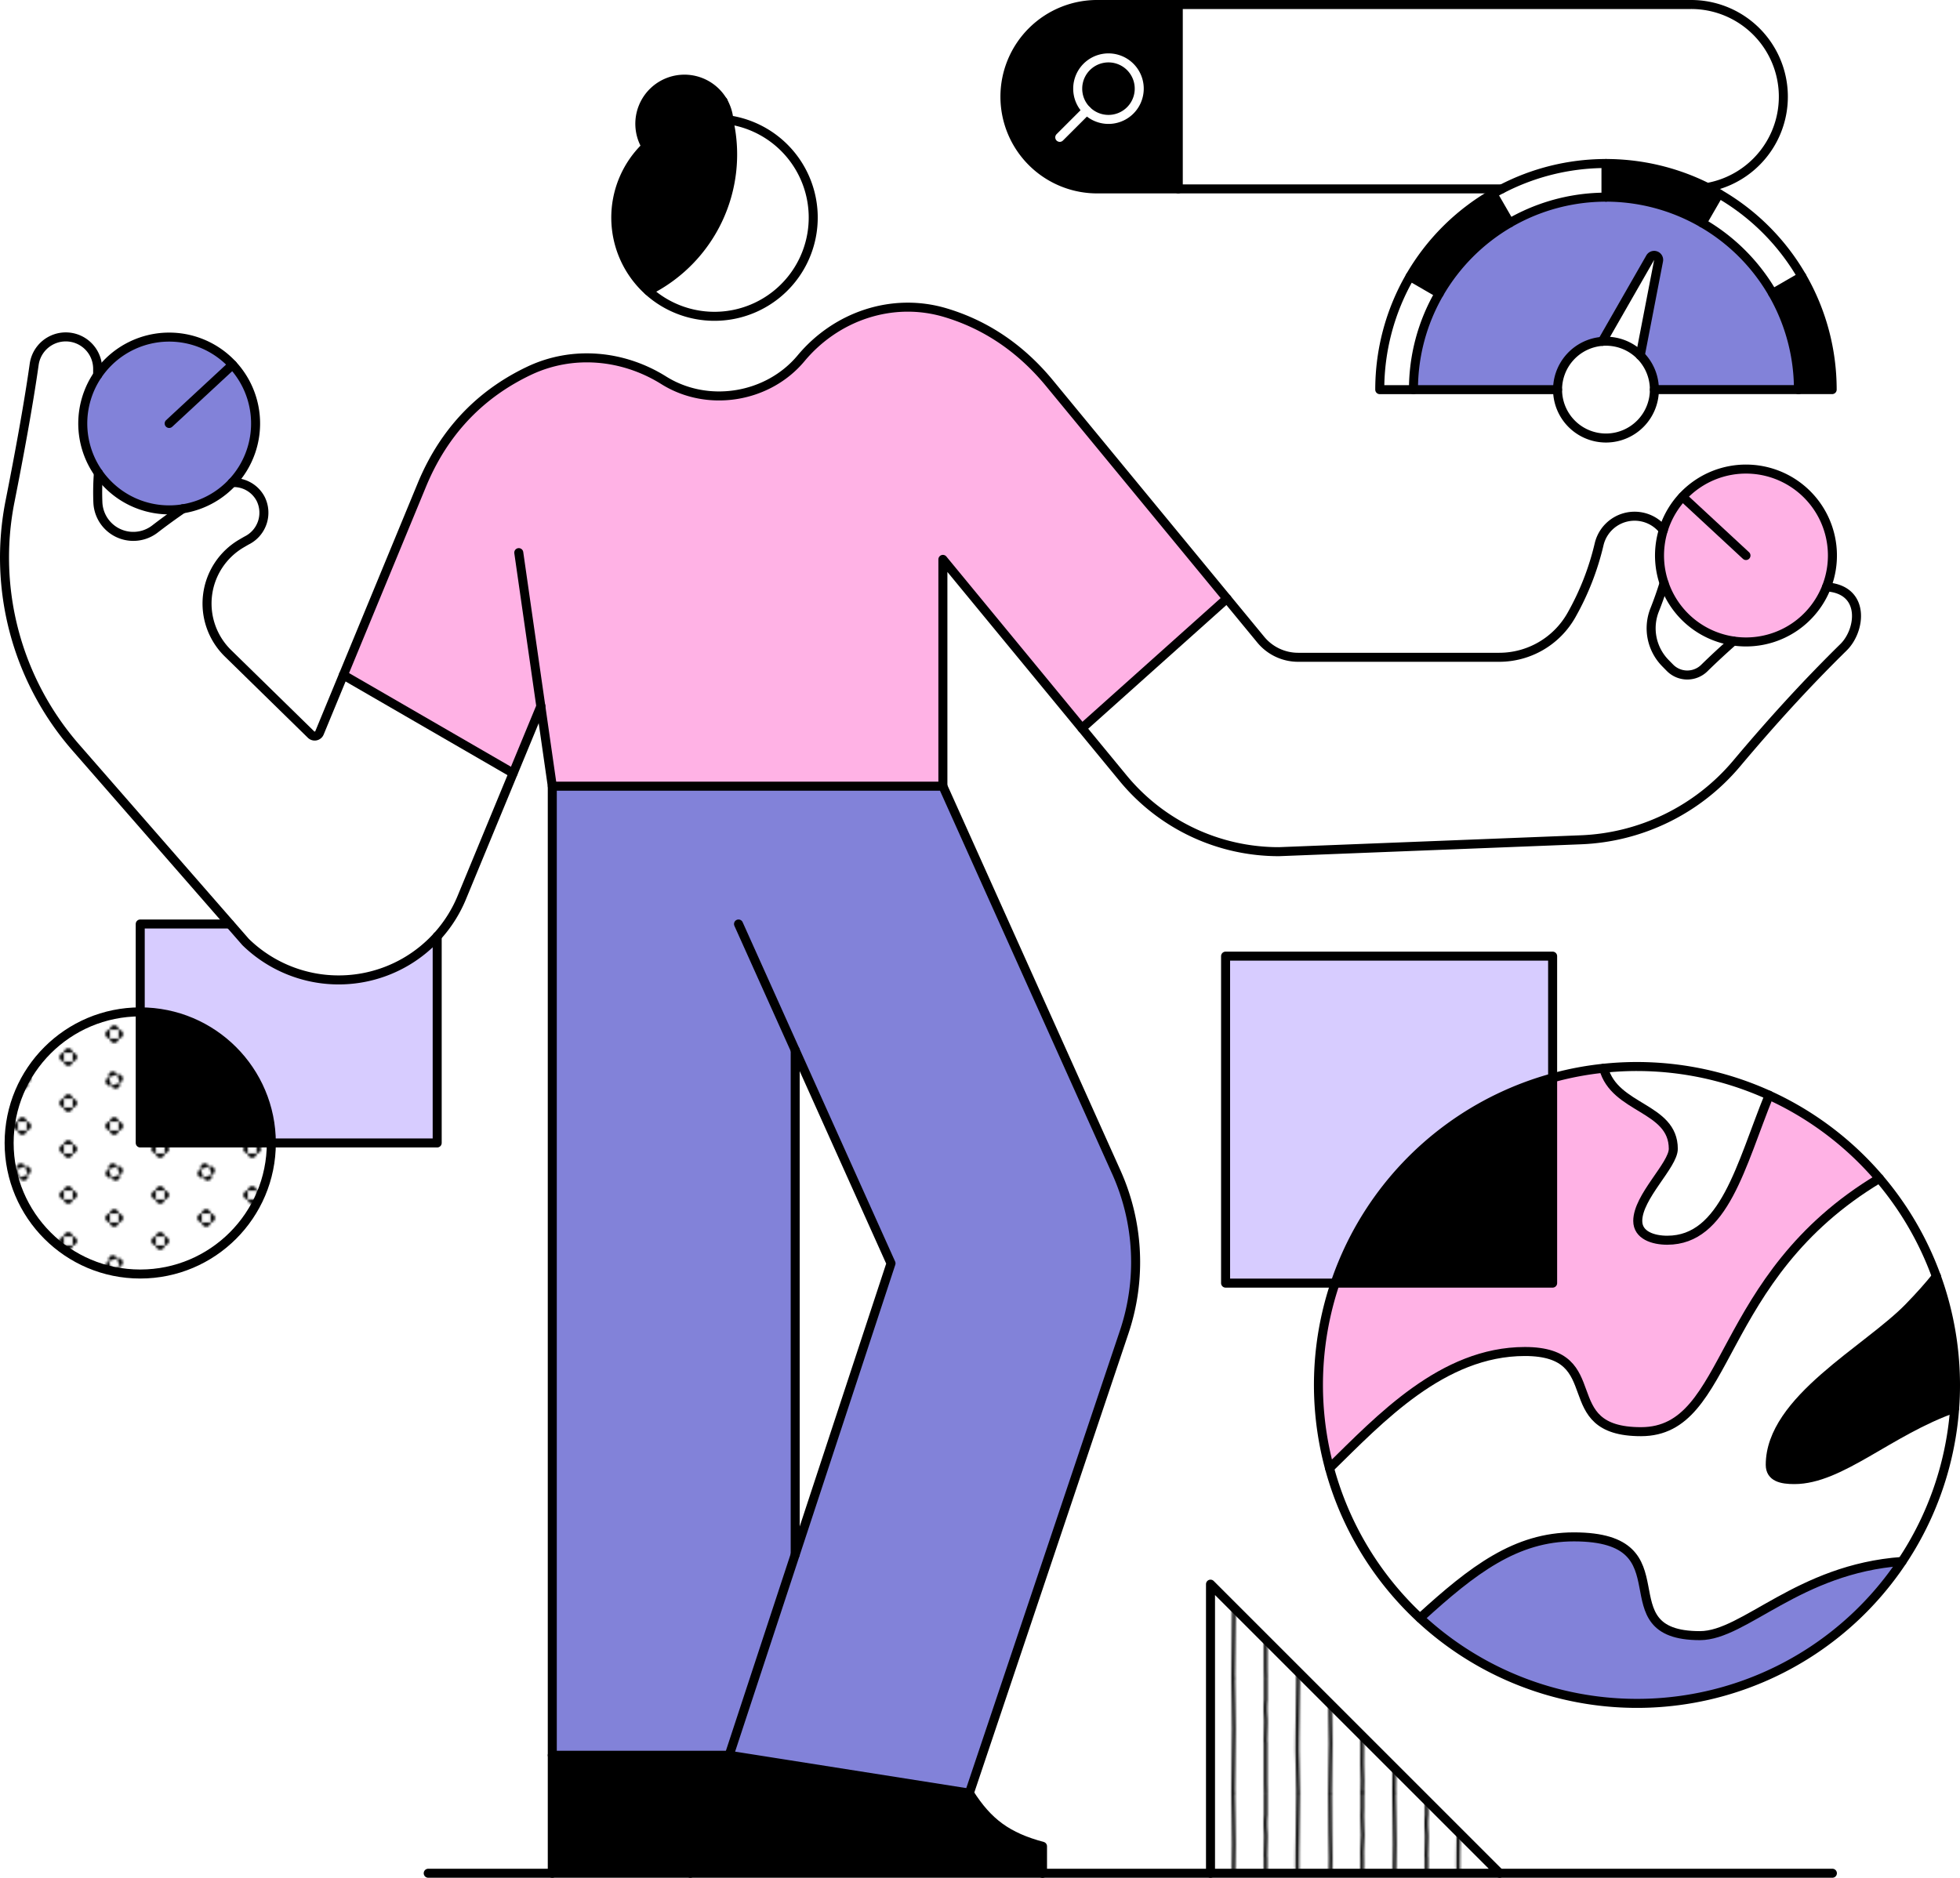 <svg xmlns="http://www.w3.org/2000/svg" xmlns:xlink="http://www.w3.org/1999/xlink" viewBox="0 0 869.65 833.36"><defs><style>.cls-1,.cls-10,.cls-2,.cls-9{fill:none;}.cls-2,.cls-9{stroke:#000;}.cls-10,.cls-2,.cls-9{stroke-linecap:round;stroke-linejoin:round;}.cls-2{stroke-width:1.5px;}.cls-3{fill:#fff;}.cls-4{fill:#ffb2e5;}.cls-5{fill:#8282d9;}.cls-6{fill:#d7ccff;}.cls-7{fill:url(#New_Pattern);}.cls-8{fill:url(#New_Pattern_2);}.cls-10,.cls-9{stroke-width:4px;}.cls-10{stroke:#fff;}</style><pattern id="New_Pattern" data-name="New Pattern" width="70" height="50" patternTransform="translate(-61.54 -20.42) scale(1.02)" patternUnits="userSpaceOnUse" viewBox="0 0 70 50"><rect class="cls-1" width="70" height="50"/><path class="cls-2" d="M8.89,100c-.05-7.08.29-14.17.29-21.25,0-4.32-.37-17.48-.29-28.09"/><path class="cls-2" d="M22.94,99.84c0-1.65.09-3.31.09-5,0-2.48-.21-5-.21-7.45s0-3.83.05-7.28c0-1.44-.06-2.9-.06-4.35,0-3.1.31-4.62.31-7.37,0-1.4-.27-4.94-.27-8.33q0-1.61.09-3.21V50.11"/><path class="cls-2" d="M36.74,99.84c0-9.46.33-18.09.33-27.56,0-3.7-.15-7.46-.15-11.2,0-3.35-.1-7.29-.18-10.75"/><path class="cls-2" d="M50.93,99.75c0-1.24-.07-2.75-.07-4,0-1.92,0-3.86,0-5.79,0-3.87,0-7.66,0-11.51a8.42,8.42,0,0,1-.08-1.22c0-.32.18-6.68.18-8,0-2.2-.21-3.25-.21-5.64,0-1.3.06-2.65.17-3.86,0-2.89,0-5.89,0-9.05"/><path class="cls-2" d="M65,99.71c0-8.34-.55-15.73-.36-24.06.18-8.13.16-17.71.36-25.19"/><path class="cls-2" d="M8.89,50c-.05-7.08.29-14.17.29-21.25,0-4.32-.37-17.48-.29-28.09"/><path class="cls-2" d="M22.94,49.84c0-1.65.09-3.31.09-5,0-2.48-.21-5-.21-7.45s0-3.83.05-7.28c0-1.44-.06-2.9-.06-4.35,0-3.1.31-4.62.31-7.37,0-1.4-.27-4.94-.27-8.33q0-1.6.09-3.21V.11"/><path class="cls-2" d="M36.74,49.84c0-9.46.33-18.09.33-27.56,0-3.7-.15-7.46-.15-11.2,0-3.35-.1-7.29-.18-10.75"/><path class="cls-2" d="M50.93,49.75c0-1.24-.07-2.75-.07-4,0-1.92,0-3.86,0-5.79,0-3.87,0-7.66,0-11.51a8.42,8.42,0,0,1-.08-1.22c0-.32.18-6.68.18-8,0-2.2-.21-3.25-.21-5.64,0-1.3.06-2.65.17-3.86,0-2.89,0-5.89,0-9"/><path class="cls-2" d="M65,49.71c0-8.34-.55-15.73-.36-24.06.18-8.13.16-17.71.36-25.19"/><path class="cls-2" d="M8.89,0c-.05-7.08.29-14.17.29-21.25,0-4.32-.37-17.48-.29-28.09"/><path class="cls-2" d="M22.94-.16c0-1.65.09-3.31.09-5,0-2.48-.21-5-.21-7.45s0-3.83.05-7.28c0-1.44-.06-2.9-.06-4.35,0-3.1.31-4.62.31-7.37,0-1.4-.27-4.94-.27-8.33q0-1.61.09-3.21v-6.71"/><path class="cls-2" d="M36.74-.16c0-9.46.33-18.09.33-27.56,0-3.7-.15-7.46-.15-11.2,0-3.35-.1-7.29-.18-10.75"/><path class="cls-2" d="M50.93-.25c0-1.24-.07-2.75-.07-4,0-1.92,0-3.86,0-5.79,0-3.87,0-7.66,0-11.51a8.42,8.42,0,0,1-.08-1.22c0-.32.18-6.68.18-8,0-2.2-.21-3.25-.21-5.64,0-1.3.06-2.65.17-3.86,0-2.89,0-5.89,0-9.05"/><path class="cls-2" d="M65-.29c0-8.34-.55-15.73-.36-24.06.18-8.13.16-17.71.36-25.19"/></pattern><pattern id="New_Pattern_2" data-name="New Pattern 2" width="40" height="40" patternTransform="translate(-51.31 -30.65) scale(1.02)" patternUnits="userSpaceOnUse" viewBox="0 0 40 40"><rect class="cls-1" width="40" height="40"/><path d="M36.18,30a1.9,1.9,0,0,0,1.91,1.91V28.09A1.9,1.9,0,0,0,36.18,30Z"/><path d="M40,33.82a1.9,1.9,0,0,0,1.91-1.91H38.09A1.9,1.9,0,0,0,40,33.82Z"/><path d="M40,26.18a1.9,1.9,0,0,0-1.91,1.91h3.82A1.9,1.9,0,0,0,40,26.18Z"/><path d="M16.18,40a1.9,1.9,0,0,0,1.91,1.91V38.09A1.9,1.9,0,0,0,16.18,40Z"/><path d="M21.91,38.09v3.82a1.91,1.91,0,0,0,0-3.82Z"/><path d="M20,36.18a1.9,1.9,0,0,0-1.91,1.91h3.82A1.9,1.9,0,0,0,20,36.18Z"/><path d="M1.91,28.09v3.82a1.91,1.91,0,0,0,0-3.82Z"/><path d="M36.18,10a1.9,1.9,0,0,0,1.91,1.91V8.09A1.9,1.9,0,0,0,36.18,10Z"/><path d="M40,13.82a1.9,1.9,0,0,0,1.91-1.91H38.09A1.9,1.9,0,0,0,40,13.82Z"/><path d="M40,6.18a1.9,1.9,0,0,0-1.91,1.91h3.82A1.9,1.9,0,0,0,40,6.18Z"/><path d="M18.79,16.37a1.92,1.92,0,0,0-1.21,2.42l3.63-1.21A1.92,1.92,0,0,0,18.79,16.37Z"/><path d="M22.42,21.21l-3.63,1.21a1.91,1.91,0,0,0,3.63-1.21Z"/><path d="M16.37,21.21a1.92,1.92,0,0,0,2.42,1.21l-1.21-3.63A1.92,1.92,0,0,0,16.37,21.21Z"/><path d="M23.63,18.79a1.92,1.92,0,0,0-2.42-1.21l1.21,3.63A1.92,1.92,0,0,0,23.63,18.79Z"/><path d="M1.91,8.09v3.82a1.91,1.91,0,0,0,0-3.82Z"/><path d="M20,3.82a1.9,1.9,0,0,0,1.91-1.91H18.09A1.9,1.9,0,0,0,20,3.82Z"/><path d="M0,33.82a1.9,1.9,0,0,0,1.91-1.91H-1.91A1.9,1.9,0,0,0,0,33.82Z"/><path d="M0,26.18a1.9,1.9,0,0,0-1.91,1.91H1.91A1.9,1.9,0,0,0,0,26.18Z"/><path d="M0,13.82a1.9,1.9,0,0,0,1.91-1.91H-1.91A1.9,1.9,0,0,0,0,13.82Z"/><path d="M0,6.18A1.9,1.9,0,0,0-1.91,8.09H1.91A1.9,1.9,0,0,0,0,6.18Z"/><path d="M16.18,0a1.9,1.9,0,0,0,1.91,1.91V-1.91A1.9,1.9,0,0,0,16.18,0Z"/><path d="M21.91-1.91V1.91A1.9,1.9,0,0,0,23.82,0,1.9,1.9,0,0,0,21.91-1.91Z"/></pattern></defs><g id="Layer_2" data-name="Layer 2"><g id="illustrations"><path class="cls-3" d="M810.44,260.44c17.33,1.15,15.29,19.16,7.54,26.77-16.64,16.35-31.85,33.07-47.53,51.72a95.15,95.15,0,0,1-69.1,33.74l-133.82,5.27a89.42,89.42,0,0,1-69.3-32.72l-18.15-22,64.3-57.55,15,18.27a21.46,21.46,0,0,0,16.54,7.8h89.27a36.8,36.8,0,0,0,32-18.69,119.12,119.12,0,0,0,12.3-31.47A16.17,16.17,0,0,1,738,235.3a38.58,38.58,0,0,0,.32,23.52q-1.85,6-4.15,11.8A22.08,22.08,0,0,0,738.65,294c.31.33,2.31,2.36,2.31,2.36a10.79,10.79,0,0,0,15.26.11c3.86-3.79,8.4-8,12.87-11.95a38.36,38.36,0,0,0,41.35-24.05Z"/><path d="M867.65,614.63q0,5.19-.37,10.3c-29.24,10.28-50.6,31.72-71.14,31.72-5.61,0-10.68-1-10.68-6.54,0-28.94,43.28-51.1,61.64-70.05,5-5.17,9-9.64,12.12-13.62A140.91,140.91,0,0,1,867.65,614.63Z"/><path class="cls-4" d="M746.57,220.48A38.23,38.23,0,1,1,738,235.3,38.19,38.19,0,0,1,746.57,220.48Z"/><path class="cls-3" d="M859.22,566.44c-3.16,4-7.1,8.45-12.12,13.62-18.36,19-61.64,41.11-61.64,70.05,0,5.54,5.07,6.54,10.68,6.54,20.54,0,41.9-21.44,71.14-31.72A140.34,140.34,0,0,1,843.94,693c-46,3.28-70,32.93-89.66,32.93-43.43,0-4.4-43.83-55.94-43.83-25.7,0-44.73,14.47-68.24,36a140.85,140.85,0,0,1-40.16-66.51c22.29-21.79,50.08-51.76,86.65-51.76,38.17,0,12.46,35.58,51.54,35.58,40.39,0,32.32-68.44,105.77-112.4A141.3,141.3,0,0,1,859.22,566.44Z"/><path d="M812.93,172.91H798a84.86,84.86,0,0,0-11.44-42.7l13-7.49A99.92,99.92,0,0,1,812.93,172.91Z"/><path class="cls-4" d="M785,486A141.47,141.47,0,0,1,833.9,523c-73.45,44-65.38,112.4-105.77,112.4-39.08,0-13.37-35.58-51.54-35.58-36.57,0-64.36,30-86.65,51.76a141.79,141.79,0,0,1,2.48-82.1H688.9v-91.1a137.43,137.43,0,0,1,22.63-4.26c4.85,18.21,30.91,17.15,30.91,35.76,0,7.25-15.77,21.25-15.77,32,0,6.38,6.85,8.56,13.09,8.56C765.1,550.4,772.38,517.11,785,486Z"/><path class="cls-5" d="M843.94,693A141.29,141.29,0,0,1,630.1,718.07c23.51-21.49,42.54-36,68.24-36,51.54,0,12.51,43.83,55.94,43.83C774,725.94,797.92,696.29,843.94,693Z"/><path class="cls-3" d="M799.5,122.72l-13,7.49a85.62,85.62,0,0,0-31.26-31.27l7.48-13A100.92,100.92,0,0,1,799.5,122.72Z"/><path class="cls-5" d="M798,172.91H734.05a21.43,21.43,0,0,0-6.27-15.17l8.12-42a2,2,0,0,0-3.71-1.38l-21.25,37.1v0a21.48,21.48,0,0,0-19.86,21.41H627.16a85.41,85.41,0,1,1,170.81,0Z"/><path class="cls-3" d="M791.23,42.92a40.92,40.92,0,0,1-33.66,40.26h0a100.41,100.41,0,0,0-91.26.66v0H522.8V2H750.31A40.92,40.92,0,0,1,791.23,42.92Z"/><path d="M762.75,86l-7.48,13a85,85,0,0,0-42.7-11.43v-15a99.77,99.77,0,0,1,45,10.64C759.32,84.06,761.05,85,762.75,86Z"/><path class="cls-3" d="M785,486c-12.59,31.07-19.87,64.36-45.21,64.36-6.24,0-13.09-2.18-13.09-8.56,0-10.73,15.77-24.73,15.77-32,0-18.61-26.06-17.55-30.91-35.76a142.2,142.2,0,0,1,14.82-.77A140.66,140.66,0,0,1,785,486Z"/><path class="cls-3" d="M734.93,113.64a2,2,0,0,1,1,2.12l-8.12,42a21.42,21.42,0,0,0-15.21-6.31c-.55,0-1.1,0-1.63.07v0l21.25-37.1A2,2,0,0,1,734.93,113.64Z"/><path class="cls-3" d="M727.78,157.74a21.49,21.49,0,1,1-16.84-6.24c.53-.05,1.08-.07,1.63-.07A21.42,21.42,0,0,1,727.78,157.74Z"/><path class="cls-3" d="M712.57,72.55v15a85,85,0,0,0-42.71,11.43l-7.48-13c1.29-.74,2.59-1.46,3.92-2.13A99.72,99.72,0,0,1,712.57,72.55Z"/><path d="M688.9,478.36v91.1H592.42A141.56,141.56,0,0,1,688.9,478.36Z"/><path class="cls-6" d="M688.9,424.34v54a141.56,141.56,0,0,0-96.48,91.1H543.79V424.34Z"/><polygon class="cls-7" points="537.1 703.06 665.39 831.36 537.1 831.36 537.1 703.06"/><path d="M662.38,86l7.48,13a85.72,85.72,0,0,0-31.27,31.27l-13-7.49A100.84,100.84,0,0,1,662.38,86Z"/><path class="cls-3" d="M625.63,122.72l13,7.49a85,85,0,0,0-11.43,42.7h-15A99.92,99.92,0,0,1,625.63,122.72Z"/><path class="cls-4" d="M240,313.35l-12.3,29.79-75.3-43.58,34.83-84.33C198.45,187.9,217,173,234.78,164.55c19.26-9.13,41.66-7.08,59.73,4.24,19.57,12.25,46.25,7.83,60.92-9.78,15.6-18.73,40.46-27.2,63.85-20.3,15.52,4.6,32,13.85,46.48,31.48l78.62,95.45-64.3,57.55-61.72-74.93V348.91H245.05Z"/><path d="M482.18,49a13.65,13.65,0,1,0-4-9.66,13.58,13.58,0,0,0,4,9.66ZM522.8,2V83.83H487.45a40.92,40.92,0,1,1,0-81.83Z"/><path class="cls-5" d="M352.83,466.07V689.92l42.51-129.23ZM323.53,779H245.05V348.91H418.36l76.92,171.24a97.38,97.38,0,0,1,3.5,71.09L430.09,795.82Z"/><path d="M491.82,25.7A13.65,13.65,0,1,1,482.18,49h0a13.64,13.64,0,0,1,9.64-23.29Z"/><path d="M462.56,819.41v12H306.31L323.53,779l106.56,16.81C438.43,809,447.09,815.26,462.56,819.41Z"/><path class="cls-3" d="M323.36,53.16a43.82,43.82,0,1,1-35.69,75.89A67.64,67.64,0,0,0,323.4,53.61v0C323.39,53.43,323.38,53.29,323.36,53.16Z"/><path d="M323.4,53.61a67.64,67.64,0,0,1-35.73,75.44h0a43.85,43.85,0,0,1-1-64.09A19.79,19.79,0,1,1,320.86,45a71,71,0,0,1,2.45,8.11l.09.41Z"/><polygon points="323.53 779.01 306.31 831.36 245.05 831.36 245.05 779.01 323.53 779.01"/><path class="cls-3" d="M227.65,343.14l-22.81,55.24a59.09,59.09,0,0,1-95.92,19.72L33.59,331.7A128.22,128.22,0,0,1,4.47,222.4c4-20.22,8.08-42.25,10.69-60.64a14.15,14.15,0,0,1,28.17,2v2.65a38.42,38.42,0,0,0,.33,43.54A113.28,113.28,0,0,0,43.43,223a15.73,15.73,0,0,0,25.29,11.8q6.3-4.85,12.38-9A38.27,38.27,0,0,0,103,214.18a13.48,13.48,0,0,1,12.67,7.27A13.75,13.75,0,0,1,110,239.58c-1,.52-1.9,1.07-2.85,1.62a30.88,30.88,0,0,0-6,48.73L138,326a2.31,2.31,0,0,0,3.76-.76l10.58-25.64Z"/><path class="cls-6" d="M194,415.55v91.7H120.39a58.17,58.17,0,0,0-58.17-58.17v-39h39.7l7,8A59.11,59.11,0,0,0,194,415.55Z"/><path d="M120.39,507.25H62.22V449.08A58.17,58.17,0,0,1,120.39,507.25Z"/><path class="cls-8" d="M62.22,507.25h58.17a58.17,58.17,0,1,1-58.17-58.17Z"/><path class="cls-5" d="M103.18,161.87A38.34,38.34,0,0,1,81.1,225.81a37.67,37.67,0,0,1-6,.48,38.35,38.35,0,1,1,28.12-64.42Z"/><polyline class="cls-9" points="306.31 831.36 395.34 560.69 327.68 410.08"/><line class="cls-9" x1="352.83" y1="689.92" x2="352.83" y2="466.07"/><path class="cls-9" d="M430.09,795.82l68.69-204.58a97.38,97.38,0,0,0-3.5-71.09L418.36,348.91H245.05V831.36"/><line class="cls-9" x1="190" y1="831.36" x2="813.03" y2="831.36"/><line class="cls-9" x1="245.05" y1="348.91" x2="230.18" y2="245.26"/><path class="cls-9" d="M245.05,779h78.48l106.56,16.81c8.34,13.17,17,19.44,32.47,23.59v12"/><path class="cls-9" d="M240,313.35l-35.11,85a59.09,59.09,0,0,1-95.92,19.72L33.59,331.7A128.22,128.22,0,0,1,4.47,222.4c4-20.22,8.08-42.25,10.69-60.64a14.15,14.15,0,0,1,28.17,2v2.65"/><path class="cls-9" d="M810.44,260.44a38.36,38.36,0,1,0-35.75,24.46A38.31,38.31,0,0,0,810.44,260.44Z"/><line class="cls-9" x1="774.69" y1="246.55" x2="746.57" y2="220.48"/><path class="cls-9" d="M43.66,209.94A38.34,38.34,0,1,1,81.1,225.81a37.67,37.67,0,0,1-6,.48A38.29,38.29,0,0,1,43.66,209.94Z"/><line class="cls-9" x1="75.06" y1="187.94" x2="103.18" y2="161.87"/><path class="cls-9" d="M43.66,209.94A113.28,113.28,0,0,0,43.43,223a15.73,15.73,0,0,0,25.29,11.8q6.3-4.85,12.38-9"/><path class="cls-9" d="M418.36,348.91V248.26l79.87,97a89.42,89.42,0,0,0,69.3,32.72l133.82-5.27a95.15,95.15,0,0,0,69.1-33.74c15.68-18.65,30.89-35.37,47.53-51.72,7.75-7.61,9.79-25.62-7.54-26.77"/><path class="cls-9" d="M738.34,258.82q-1.85,6-4.15,11.8A22.08,22.08,0,0,0,738.65,294c.31.33,2.31,2.36,2.31,2.36a10.79,10.79,0,0,0,15.26.11c3.86-3.79,8.4-8,12.87-11.95"/><path class="cls-9" d="M734.05,172.91h78.88A100.29,100.29,0,0,0,762.75,86q-2.55-1.47-5.19-2.79a100.41,100.41,0,0,0-91.26.66c-1.33.68-2.63,1.39-3.92,2.13a100.29,100.29,0,0,0-50.18,86.93h78.88"/><path class="cls-9" d="M627.16,172.91a85,85,0,0,1,11.43-42.7,85.87,85.87,0,0,1,31.27-31.27,85.41,85.41,0,0,1,128.11,74"/><path class="cls-9" d="M734.05,172.91a21.48,21.48,0,0,0-21.48-21.48c-.55,0-1.1,0-1.63.07a21.48,21.48,0,1,0,23.11,21.41Z"/><path class="cls-9" d="M710.94,151.48l21.25-37.1a2,2,0,0,1,3.71,1.38l-8.12,42"/><path class="cls-9" d="M666.3,83.83H487.45a40.92,40.92,0,1,1,0-81.83H750.31a40.91,40.91,0,0,1,7.26,81.18"/><line class="cls-9" x1="522.8" y1="2" x2="522.8" y2="83.83"/><path class="cls-10" d="M482.18,49a13.65,13.65,0,1,0-4-9.66,13.58,13.58,0,0,0,4,9.66Z"/><polyline class="cls-10" points="482.18 48.99 482.18 49 470.21 60.96"/><line class="cls-9" x1="480.08" y1="323.19" x2="544.38" y2="265.64"/><line class="cls-9" x1="152.35" y1="299.56" x2="227.65" y2="343.14"/><path class="cls-9" d="M103,214.18a13.48,13.48,0,0,1,12.67,7.27A13.75,13.75,0,0,1,110,239.58c-1,.52-1.9,1.07-2.85,1.62a30.88,30.88,0,0,0-6,48.73L138,326a2.31,2.31,0,0,0,3.76-.76l45.41-110C198.45,187.9,217,173,234.78,164.55c19.26-9.13,41.66-7.08,59.73,4.24,19.57,12.25,46.25,7.83,60.92-9.78,15.6-18.73,40.46-27.2,63.85-20.3,15.52,4.6,32,13.85,46.48,31.48l93.66,113.72a21.46,21.46,0,0,0,16.54,7.8h89.27a36.8,36.8,0,0,0,32-18.69,119.12,119.12,0,0,0,12.3-31.47A16.17,16.17,0,0,1,738,235.3"/><path class="cls-9" d="M323.4,53.56l-.09-.41A81.66,81.66,0,0,0,320.86,45l0-.08"/><path class="cls-9" d="M287.67,129.05A67.64,67.64,0,0,0,323.4,53.61"/><path class="cls-9" d="M323.4,53.61v0c0-.13,0-.27,0-.4A19.79,19.79,0,1,0,286.65,65a43.85,43.85,0,0,0,1,64.09h0a43.82,43.82,0,1,0,35.69-75.89h-.05"/><polyline class="cls-9" points="193.98 415.55 193.98 507.25 62.22 507.25 62.22 410.08 101.92 410.08"/><circle class="cls-9" cx="62.22" cy="507.25" r="58.17"/><polyline class="cls-9" points="537.1 831.36 537.1 703.06 665.39 831.36"/><path class="cls-9" d="M867.28,624.93q.38-5.11.37-10.3A141.38,141.38,0,0,0,711.53,474.1a138.49,138.49,0,0,0-22.63,4.26A141.33,141.33,0,1,0,867.28,624.93Z"/><polygon class="cls-9" points="688.9 478.36 688.9 569.46 543.79 569.46 543.79 424.34 688.9 424.34 688.9 478.36"/><line class="cls-9" x1="625.63" y1="122.72" x2="638.59" y2="130.21"/><line class="cls-9" x1="669.86" y1="98.94" x2="662.38" y2="85.98"/><line class="cls-9" x1="712.57" y1="72.55" x2="712.57" y2="87.51"/><line class="cls-9" x1="755.27" y1="98.94" x2="762.75" y2="85.98"/><line class="cls-9" x1="786.53" y1="130.21" x2="799.5" y2="122.72"/><path class="cls-9" d="M589.92,651.57h0c22.29-21.79,50.08-51.76,86.65-51.76,38.17,0,12.46,35.58,51.54,35.58,40.39,0,32.32-68.44,105.77-112.4"/><path class="cls-9" d="M630.09,718.08h0c23.51-21.49,42.54-36,68.24-36,51.54,0,12.51,43.83,55.94,43.83,19.71,0,43.64-29.65,89.66-32.93"/><path class="cls-9" d="M859.22,566.44c-3.16,4-7.1,8.45-12.12,13.62-18.36,19-61.64,41.11-61.64,70.05,0,5.54,5.07,6.54,10.68,6.54,20.54,0,41.9-21.44,71.14-31.72"/><path class="cls-9" d="M711.53,474.1c4.85,18.21,30.91,17.15,30.91,35.76,0,7.25-15.77,21.25-15.77,32,0,6.38,6.85,8.56,13.09,8.56,25.34,0,32.62-33.29,45.21-64.36v0"/></g></g></svg>